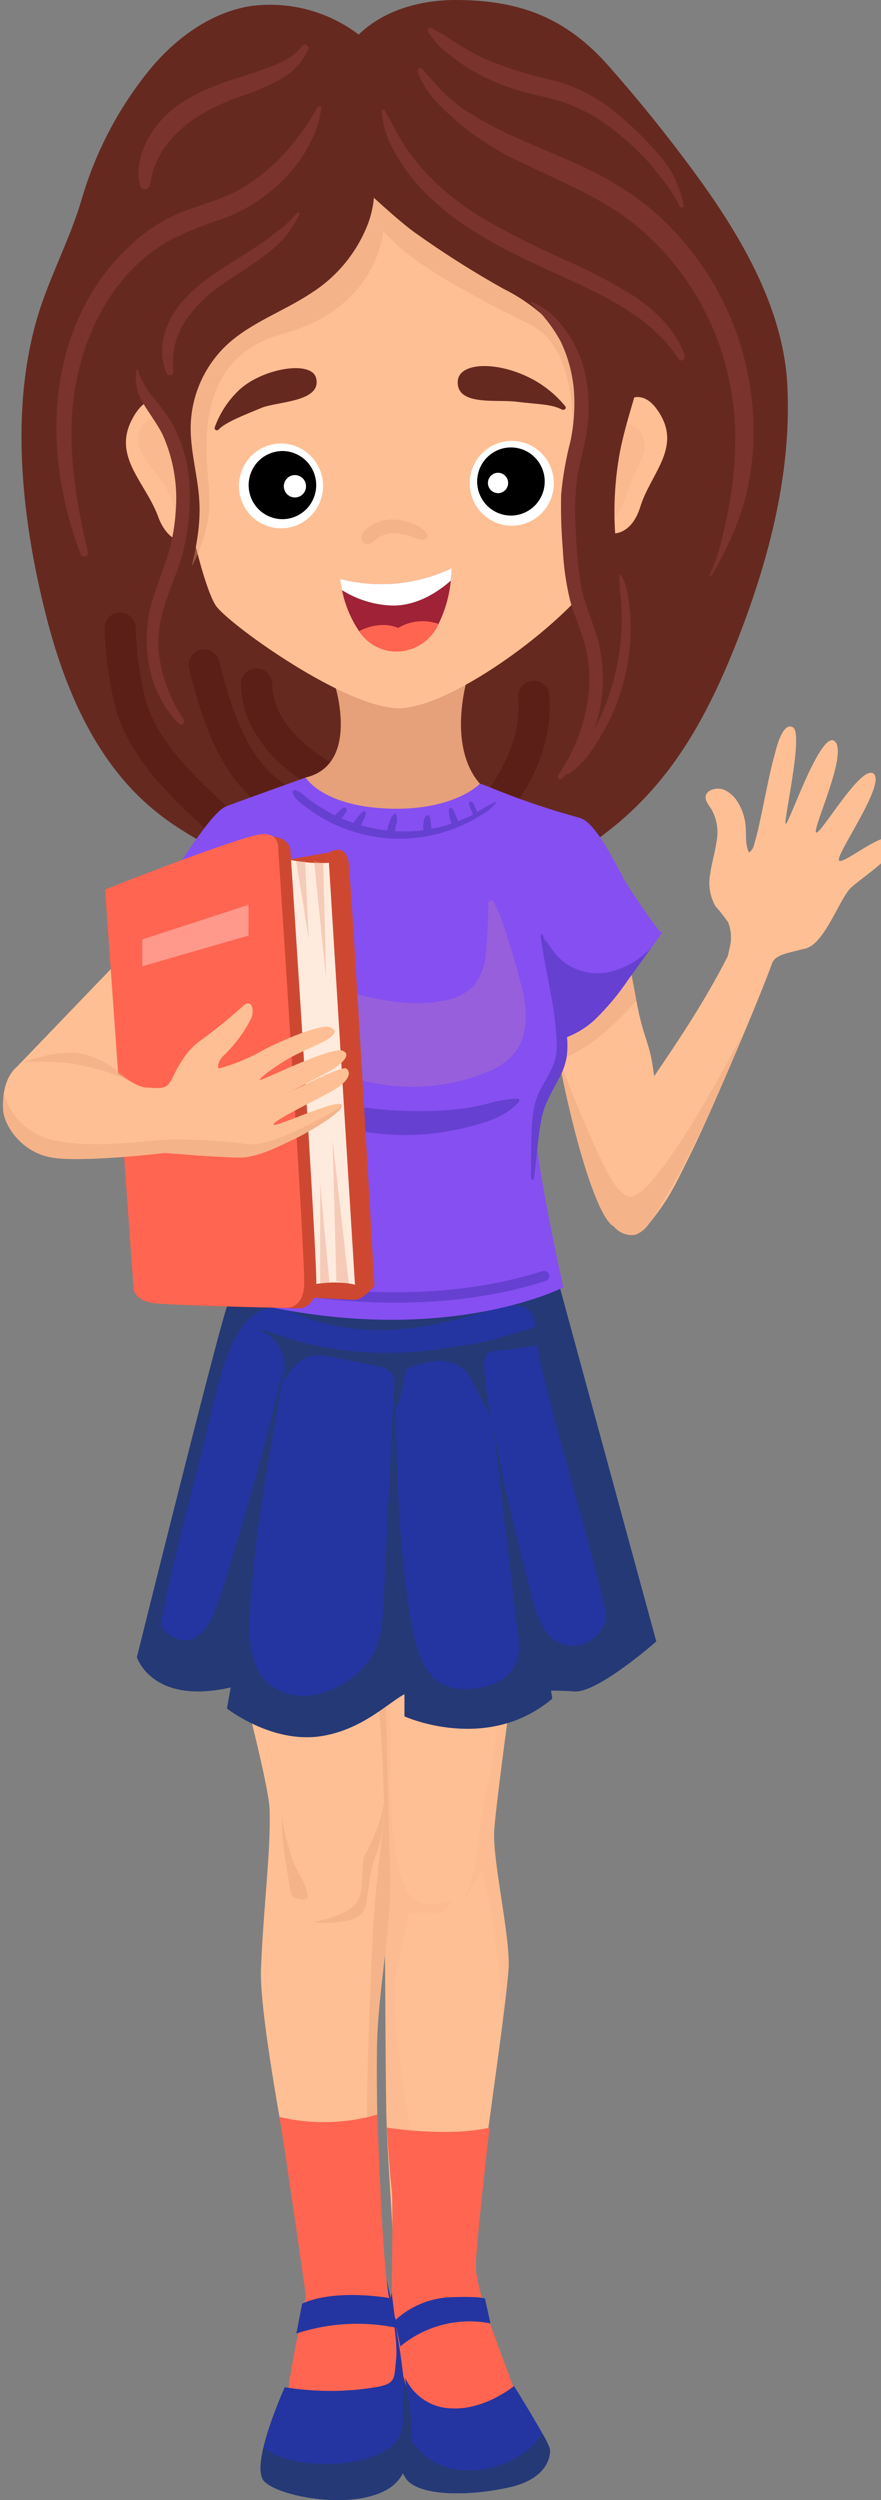 <svg width="85" height="241" viewBox="0 0 85 241" fill="none" xmlns="http://www.w3.org/2000/svg">
<rect x="0" y="0" width="85" height="241" fill="#808080" stroke="none"/>
<g id="girl">
<g id="Group">
<g id="Group_2">
<path id="Vector" d="M16.97 79.649C16.047 79.037 15.164 78.365 14.328 77.637C9.049 73.016 6.183 66.187 4.447 59.361C2.018 49.81 0.755 38.458 4.131 28.978C5.29 25.727 6.852 22.651 7.845 19.331C9.196 14.641 11.493 10.283 14.594 6.53C17.079 3.583 20.405 1.185 24.195 0.581C27.888 0.091 31.625 1.077 34.605 3.328C37.058 0.956 40.592 -0.007 43.992 3.76952e-05C50.233 0.013 54.643 1.741 58.744 6.384C61.598 9.615 64.306 12.969 66.869 16.446C71.257 22.399 75.566 29.5 75.96 37.085C76.392 45.391 74.274 53.626 71.305 61.309C69.433 66.153 67.178 70.909 63.929 74.946C58.908 81.19 51.737 85.3 43.844 86.457C36.308 87.49 28.594 85.603 21.726 82.312C20.08 81.538 18.491 80.648 16.97 79.649Z" fill="#662920"/>
<path id="Vector_2" d="M11.585 60.546C11.667 62.902 11.975 65.243 12.504 67.539C13.872 72.711 18.152 76.253 21.867 79.787" stroke="#5B1F17" stroke-width="3" stroke-linecap="round" stroke-linejoin="round"/>
<path id="Vector_3" d="M19.701 64.102C21.326 70.63 23.762 77.692 31.48 78.535" stroke="#5B1F17" stroke-width="3" stroke-linecap="round" stroke-linejoin="round"/>
<path id="Vector_4" d="M24.756 65.923C24.805 70.504 28.975 73.754 32.647 75.623" stroke="#5B1F17" stroke-width="3" stroke-linecap="round" stroke-linejoin="round"/>
<path id="Vector_5" d="M51.504 67.115C51.894 72.491 48.832 76.768 45.486 80.616" stroke="#5B1F17" stroke-width="3" stroke-linecap="round" stroke-linejoin="round"/>
</g>
<g id="Group_3">
<path id="Vector_6" d="M50.48 154.688C50.48 154.688 47.826 173.703 47.678 176.526C47.531 179.349 49.153 186.331 49.079 189.451C49.005 192.57 46.351 209.655 46.204 212.774C46.056 215.894 45.614 219.608 46.204 221.836C46.793 224.065 49.074 229.413 49.261 231.493C49.448 233.573 42.812 234.167 41.632 233.127C40.453 232.087 38.199 221.948 38.241 221.452C38.283 220.955 37.456 208.81 37.314 205.096C37.172 201.382 37.204 189.82 37.105 185.773C37.007 181.726 35.367 153.154 35.367 153.154L50.48 154.688Z" fill="#FFBF94"/>
<g id="Group_4" style="mix-blend-mode:multiply" opacity="0.39">
<g id="Vector_7" style="mix-blend-mode:multiply" opacity="0.39">
<path d="M39.273 182.32C38.609 181.206 37.872 178.309 37.733 174.298C37.594 170.287 37.733 156.619 37.733 156.619L35.52 155.838C35.93 163.043 37.026 182.488 37.105 185.773C37.204 189.82 37.171 201.382 37.314 205.096C37.322 205.307 37.333 205.548 37.345 205.809L39.937 207.225C39.937 207.225 37.415 194.049 38.241 190.119C39.067 186.19 39.399 184.377 39.399 184.377C39.399 184.377 41.337 184.4 42.222 184.377C43.107 184.354 43.549 183.137 43.549 183.137C41.485 184.029 39.937 183.434 39.273 182.32Z" fill="#E6A07A"/>
</g>
<g id="Vector_8" style="mix-blend-mode:multiply" opacity="0.39">
<path d="M47.678 176.527C47.695 176.203 47.746 175.657 47.822 174.96C48.284 170.665 49.702 160.315 50.255 156.312C48.693 156.787 42.368 155.946 40.121 156.009C37.467 156.083 38.995 158.272 38.995 158.272C38.995 158.272 41.706 161.769 47.604 160.717C47.604 160.717 48.489 160.779 48.415 162.488C48.342 164.196 47.383 170.807 47.383 170.807C46.854 172.833 46.46 174.893 46.204 176.972C46.097 179.15 45.597 181.289 44.729 183.286C45.409 182.269 46.011 181.2 46.529 180.09C47.261 183.401 47.817 186.749 48.194 190.12C48.343 191.852 48.431 193.582 48.484 195.037C48.817 192.453 49.057 190.359 49.079 189.451C49.153 186.332 47.531 179.349 47.678 176.527Z" fill="#E6A07A"/>
</g>
</g>
<path id="Vector_9" d="M37.314 205.096C37.314 205.096 43.181 206.034 47.236 205.096C47.236 205.096 45.776 217.602 45.906 218.865C46.14 220.221 46.46 221.562 46.864 222.877L49.743 230.683C49.743 230.683 43.918 234.093 41.559 233.573C39.2 233.053 38.241 227.185 38.241 227.185L37.794 221.02C37.794 221.02 37.936 212.032 37.794 211.066C37.651 210.1 37.314 205.096 37.314 205.096Z" fill="#FF6551"/>
<path id="Vector_10" d="M37.794 221.019C37.379 222.72 37.121 224.456 37.023 226.204C36.914 228.818 37.799 237.726 39.421 239.215C41.043 240.703 45.757 240.555 49.261 239.737C52.766 238.92 53.135 236.793 53.061 236.111C52.987 235.429 49.596 230.007 49.596 230.007C49.596 230.007 46.794 232.311 43.624 232.162C42.583 232.154 41.57 231.822 40.724 231.209C39.879 230.597 39.244 229.736 38.905 228.744C38.61 227.778 37.794 221.019 37.794 221.019Z" fill="#2435A1"/>
<path id="Vector_11" d="M52.34 234.603C49.782 238.364 44.017 239.128 41.227 236.878C39.248 235.284 38.021 232.933 37.226 230.305C37.571 233.849 38.328 238.213 39.42 239.215C41.042 240.704 45.756 240.555 49.26 239.738C52.765 238.921 53.134 236.794 53.06 236.112C52.877 235.583 52.636 235.077 52.34 234.603Z" fill="#243976"/>
<path id="Vector_12" d="M37.793 223.99C39.205 222.533 41.091 221.636 43.106 221.465C46.276 221.316 46.796 221.578 46.796 221.578L47.314 223.967C45.709 223.653 44.053 223.72 42.478 224.162C40.903 224.604 39.452 225.41 38.24 226.516L37.793 223.99Z" fill="#2435A1"/>
</g>
<g id="Group_5">
<g id="Group_6">
<path id="Vector_13" d="M17.735 141.823C17.735 141.823 25.918 170.346 26.018 174.505C26.118 178.663 25.424 183.733 25.18 189.831C24.936 195.93 30.301 221.359 30.301 221.359L36.83 221.199C36.83 221.199 36.2 201.896 36.39 196.542C36.58 191.188 37.8 185.659 37.634 180.462C37.468 175.265 36.702 141.69 36.702 141.69L17.735 141.823Z" fill="#FFBF94"/>
<g id="Group_7">
<g id="Vector_14" style="mix-blend-mode:multiply" opacity="0.39">
<path d="M36.342 178.645C36.871 177.096 37.108 175.461 37.042 173.824C36.742 175.405 36.207 176.932 35.456 178.352C35.304 178.586 35.18 178.838 35.088 179.102C35.036 179.306 35.007 179.516 35.001 179.726C34.958 180.392 34.915 181.057 34.872 181.722C34.873 182.177 34.781 182.627 34.603 183.045C33.874 184.486 31.664 184.967 30.174 185.305C31.182 185.41 32.199 185.379 33.199 185.212C33.822 185.159 34.41 184.902 34.872 184.479C35.172 184.091 35.354 183.625 35.397 183.136C35.642 181.639 35.705 180.227 36.271 178.827C36.295 178.767 36.319 178.706 36.342 178.645Z" fill="#E6A07A"/>
</g>
<g id="Vector_15" style="mix-blend-mode:multiply" opacity="0.39">
<path d="M36.391 196.542C36.581 191.188 37.801 185.66 37.635 180.463C37.528 177.13 37.175 162.132 36.935 151.798L21.53 153.334L22.279 158.245C22.332 158.445 22.385 158.644 22.438 158.843C24.965 159.718 27.635 160.097 30.304 159.961C34.348 159.64 34.79 158.984 35.846 161.076C36.902 163.168 37.075 175.164 37.075 175.164C37.075 175.164 36.111 182.878 35.983 186.001C35.855 189.125 35.132 203.632 35.546 205.962L36.396 203.872C36.349 200.8 36.336 198.088 36.391 196.542Z" fill="#E6A07A"/>
</g>
<g id="Vector_16" style="mix-blend-mode:multiply" opacity="0.39">
<path d="M27.256 174.648C27.043 177.224 27.613 179.711 28.013 182.243C28.023 182.452 28.103 182.652 28.24 182.811C28.372 182.914 28.525 182.986 28.689 183.019C29.033 183.118 29.464 183.197 29.708 182.948C29.638 181.484 28.444 180.281 28.083 178.856C27.763 177.593 27.148 175.962 27.256 174.648Z" fill="#E6A07A"/>
</g>
</g>
</g>
<path id="Vector_17" d="M26.964 204.064C30.08 204.81 33.335 204.73 36.412 203.833C36.412 203.833 36.873 218.97 37.605 221.775C38.337 224.581 39.841 230.785 38.907 233.334C37.973 235.883 28.413 234.334 27.675 233.609C26.937 232.884 29.52 221.378 29.52 221.378C29.52 221.378 27.631 208.049 26.964 204.064Z" fill="#FF6551"/>
<path id="Vector_18" d="M27.475 230.121C29.845 230.505 32.254 230.578 34.642 230.336C38.327 229.911 37.969 229.707 38.209 227.518C38.45 225.329 37.484 221.183 37.484 221.183L37.293 219.756C37.821 221.861 41.071 237.266 37.792 239.687C34.513 242.108 26.967 240.721 25.5 239.197C24.034 237.672 27.475 230.121 27.475 230.121Z" fill="#2435A1"/>
<path id="Vector_19" d="M38.931 229.082C38.81 231.34 39.047 233.7 38.665 234.631C37.291 238.002 28.469 238.4 25.411 235.944C25.076 237.379 24.984 238.661 25.5 239.197C26.967 240.721 34.513 242.108 37.792 239.687C40.639 237.585 39.653 231.784 38.931 229.082Z" fill="#243976"/>
<path id="Vector_20" d="M28.595 224.942C31.769 223.904 35.158 223.725 38.421 224.424L37.547 221.518C37.547 221.518 32.359 220.593 29.151 222.064L28.595 224.942Z" fill="#2435A1"/>
</g>
<g id="Group_8">
<path id="Vector_21" d="M24.977 121.216C24.977 121.216 23.139 121.98 21.81 126.225C20.481 130.47 13.207 159.751 13.207 159.751C13.207 159.751 14.684 164.504 22.512 162.603L29.453 123.464L24.977 121.216Z" fill="#243976"/>
<path id="Vector_22" d="M29.675 121.216L21.896 164.694C21.896 164.694 26.231 168.117 31.018 167.356C35.804 166.596 38.463 162.93 39.94 163.052L38.649 122.254L29.675 121.216Z" fill="#243976"/>
<path id="Vector_23" d="M37.697 120.821L39.023 163.318V165.455C39.023 165.455 46.989 169.068 53.286 163.744L46.549 120.013L37.697 120.821Z" fill="#243976"/>
<path id="Vector_24" d="M52.632 119.041L63.319 158.23C63.319 158.23 57.64 163.241 55.402 163.052C53.164 162.862 49.12 163.057 49.12 163.057L44.814 122.675L52.632 119.041Z" fill="#243976"/>
<path id="Vector_25" d="M18.619 157.972C20.032 157.349 20.763 155.389 21.329 153.609C23.691 146.18 25.781 138.621 27.598 130.93L26.307 138.475C25.523 143.059 24.733 147.659 24.352 152.334C24.053 155.998 23.376 160.948 26.586 162.781C28.928 164.119 31.731 163.401 33.942 161.732C34.894 161.056 35.663 160.152 36.179 159.1C36.829 157.689 36.925 155.982 37.004 154.344L38.147 130.814C38.2 139.246 38.258 147.745 39.604 155.997C39.988 158.353 40.621 160.931 42.255 162.1C43.241 162.709 44.407 162.952 45.552 162.788C47.421 162.67 49.688 161.775 50.023 159.405C50.085 158.754 50.064 158.097 49.959 157.451L46.715 130.175C47.284 138.226 49.273 145.983 51.248 153.657C51.496 154.981 51.998 156.244 52.724 157.374C53.06 157.811 53.5 158.154 54.003 158.371C54.507 158.589 55.056 158.673 55.601 158.617C56.146 158.562 56.668 158.367 57.117 158.052C57.567 157.737 57.929 157.311 58.171 156.816C58.317 156.57 58.415 156.299 58.458 156.016C58.482 155.65 58.44 155.283 58.336 154.933C56.481 147.089 53.998 139.245 52.143 131.401C51.358 128.084 52.617 124.687 47.644 126.197C40.823 128.267 34.796 129.341 28.15 126.476C23 124.255 21.364 132.042 20.282 136.626C18.722 143.237 16.712 149.918 15.509 156.651C16.165 157.818 17.568 158.435 18.619 157.972Z" fill="#2435A1"/>
<path id="Vector_26" d="M47.978 130.199C48.568 130.179 54.805 129.274 54.787 129.233L53.65 126.65C53.592 126.893 53.248 126.873 53.013 126.955C52.85 127.028 52.704 127.134 52.582 127.265C51.622 128.14 50.534 128.238 49.371 128.587C48.154 129.015 46.904 129.343 45.634 129.566C43.526 129.845 41.467 130.243 39.336 130.353C35.047 130.633 30.746 130.05 26.684 128.636C26.042 128.407 25.384 128.222 24.717 128.082C25.265 128.257 25.769 128.549 26.195 128.939C26.621 129.328 26.957 129.806 27.183 130.339C27.407 130.873 27.515 131.449 27.498 132.028C27.482 132.607 27.34 133.176 27.085 133.695C27.752 132.447 28.567 131.08 29.93 130.731C30.68 130.6 31.45 130.638 32.183 130.844L36.304 131.679C36.882 131.725 37.423 131.985 37.821 132.41C38.468 133.314 37.65 134.764 38.344 135.631C38.717 134.452 38.976 133.24 39.118 132.011C40.085 131.583 41.112 131.309 42.162 131.197C42.689 131.146 43.219 131.217 43.714 131.405C44.209 131.592 44.654 131.892 45.016 132.28C45.233 132.562 45.42 132.866 45.574 133.187L47.325 136.532C47.023 134.982 46.822 133.413 46.723 131.836C46.689 131.295 46.72 130.645 47.178 130.361C47.427 130.239 47.702 130.183 47.978 130.199Z" fill="#243976"/>
</g>
<g id="Group_9">
<path id="Vector_27" d="M59.23 118.232L59.231 118.233C59.477 118.536 59.798 118.768 60.161 118.907C60.525 119.046 60.918 119.086 61.301 119.024C61.829 118.82 62.281 118.459 62.598 117.988C64.588 115.493 65.009 114.514 66.81 110.863C68.655 107.123 73.333 96.099 74.488 92.865C74.782 92.045 75.888 91.892 77.724 91.433C79.56 90.974 80.996 86.647 82.07 85.607C83.144 84.566 87.134 82.108 86.303 80.938C85.472 79.767 81.18 83.572 80.94 82.916C80.7 82.26 85.478 75.585 84.294 74.588C83.111 73.589 79.133 80.57 78.739 80.247C78.344 79.925 81.839 72.65 80.546 71.464C79.253 70.277 76.293 78.927 75.844 79.405C75.395 79.882 77.589 70.772 76.51 70.118C75.432 69.463 74.755 72.707 74.755 72.707C74.121 74.82 73.415 79.231 72.781 81.344C72.754 81.513 72.693 81.674 72.604 81.819C72.514 81.963 72.397 82.089 72.26 82.188C71.881 81.412 72.013 80.481 71.938 79.611C71.871 78.833 71.629 78.08 71.231 77.411C70.961 76.924 70.566 76.52 70.087 76.242C69.852 76.109 69.589 76.034 69.32 76.025C69.05 76.016 68.783 76.073 68.54 76.19C68.353 76.28 68.205 76.435 68.123 76.626C67.945 77.105 68.356 77.574 68.635 77.995C69.166 78.937 69.345 80.039 69.138 81.102C68.993 82.167 68.661 83.197 68.519 84.263C68.315 85.326 68.499 86.428 69.037 87.365C69.474 87.854 69.881 88.37 70.254 88.91C70.569 89.715 70.614 90.603 70.381 91.436C70.334 91.676 70.283 91.915 70.227 92.152C65.704 101.073 59.511 107.891 57.778 112.803C57.129 114.642 57.917 116.869 59.23 118.232Z" fill="#FFBF94"/>
<path id="Vector_28" d="M53.023 98.862C53.062 100.017 53.171 101.169 53.35 102.311C53.373 102.458 53.399 102.603 53.425 102.747C53.564 103.499 53.708 101.108 53.857 101.88L53.858 101.882C55.473 110.228 57.692 117.46 59.23 118.232L59.231 118.233C59.735 118.484 60.306 117.225 60.856 115.341C62.139 110.951 63.317 105.06 63.317 105.06C63.317 105.06 63.184 104.141 62.959 102.683C62.606 100.392 62.03 99.926 61.396 96.442C61.086 94.733 60.76 93.057 60.443 91.589C60.264 90.767 60.088 90.012 59.917 89.351C58.42 83.564 56.499 80.289 55.293 80C55.293 80 52.688 90.328 53.023 98.862Z" fill="#FFBF94"/>
<g id="Vector_29" style="mix-blend-mode:multiply" opacity="0.39">
<path d="M53.023 98.862C53.062 100.018 53.172 101.169 53.35 102.311C56.627 101.576 59.831 98.272 61.397 96.443C61.087 94.733 60.761 93.058 60.443 91.588L60.442 91.588L56.996 94.612C55.59 95.949 54.263 97.368 53.023 98.862Z" fill="#E6A07A"/>
</g>
<path id="Vector_30" d="M1.245 103.237L2.814 107.966C5.579 108.523 8.661 108.081 10.138 106.922C11.933 105.513 22.576 95.445 22.576 95.445C21.653 90.713 20.905 83.735 20.282 83.966C19.521 84.247 16.871 86.993 16.871 86.993L1.245 103.237Z" fill="#FFBF94"/>
<g id="Vector_31" style="mix-blend-mode:multiply" opacity="0.39">
<path d="M13.87 98.819C14.956 99.737 22.985 102.595 23.149 102.558C23.386 101.798 23.584 101.027 23.744 100.246C23.744 100.246 23.623 99.61 23.42 98.569C23.149 98.153 22.854 97.754 22.535 97.374L17.211 94.308L14.64 95.692C14.391 96.69 14.132 97.739 13.87 98.819Z" fill="#E6A07A"/>
</g>
<path id="Vector_32" d="M29.483 74.952C29.483 74.952 30.671 79.495 30.787 79.458C30.904 79.421 48.63 78.53 48.63 78.53L47.29 77.003L47.026 76.192C47.026 76.192 43.382 74.007 44.805 66.574C44.964 65.755 45.164 64.944 45.404 64.145C45.599 63.535 45.716 62.902 45.753 62.261C45.964 56.116 33.349 63.805 33.243 63.801C33.048 64.118 32.895 64.459 32.787 64.816C32.554 65.42 32.325 66.071 32.325 66.071C32.557 66.863 32.718 67.674 32.806 68.495C33.065 70.848 32.801 74.175 29.483 74.952Z" fill="#E6A07A"/>
<g id="Vector_33" style="mix-blend-mode:multiply" opacity="0.39">
<path d="M32.325 66.071C32.558 66.863 32.719 67.674 32.807 68.495C34.552 69.198 37.646 70.339 38.944 70.17C40.222 70.003 43.12 67.883 44.806 66.574C44.965 65.755 45.165 64.944 45.405 64.146C45.6 63.535 45.717 62.902 45.754 62.261L39.713 64.094L32.788 64.816C32.555 65.42 32.325 66.071 32.325 66.071Z" fill="#E6A07A"/>
</g>
<path id="Vector_34" d="M51.917 89.931C51.911 90.116 54.908 94.168 54.738 97.739C54.569 101.309 52.121 105.6 51.699 107.989C51.278 110.379 54.354 124.097 54.354 124.097C54.354 124.097 41.993 130.475 21.921 125.013C21.921 125.013 24.814 113.092 23.08 106.685C22.416 104.234 19.715 96.925 24.154 89.992C28.593 83.059 49.287 88.969 49.287 88.969L51.917 89.931Z" fill="#864FF1"/>
<path id="Vector_35" d="M23.298 103.085C23.876 103.546 24.488 103.963 25.128 104.332C25.854 104.661 26.606 104.925 27.377 105.122C29.186 105.622 31.023 106.072 32.869 106.391C36.549 107.104 40.31 107.29 44.041 106.943C45.048 106.828 46.045 106.644 47.026 106.393C47.98 106.11 48.966 105.947 49.959 105.908C50.107 105.907 50.149 106.098 50.062 106.2C48.806 107.69 46.723 108.244 44.954 108.693C43.035 109.16 41.07 109.402 39.096 109.414C37.001 109.406 34.913 109.148 32.878 108.644C30.906 108.212 28.968 107.63 27.083 106.903C26.194 106.582 25.355 106.134 24.591 105.573C23.803 105.053 23.211 104.28 22.913 103.379C22.9 103.329 22.902 103.276 22.919 103.226C22.936 103.177 22.967 103.134 23.008 103.103C23.049 103.071 23.099 103.053 23.15 103.05C23.202 103.047 23.253 103.059 23.298 103.085Z" fill="#6640D0"/>
<path id="Vector_36" d="M10.777 90.503C10.777 90.503 13.272 99.084 21.767 100.915C21.962 100.958 22.161 100.996 22.363 101.031C31.337 102.579 53.203 100.334 53.203 100.334C53.571 100.297 53.934 100.224 54.289 100.116C55.467 99.732 56.546 99.089 57.448 98.234C58.623 97.083 59.679 95.816 60.6 94.45C61.344 93.424 62.087 92.398 62.831 91.372C63.182 90.888 63.534 90.403 63.885 89.919C63.714 90.155 60.602 85.471 60.322 84.966C59.261 83.05 57.476 79.255 55.908 78.83C49.939 77.21 46.442 75.463 46.304 75.55C46.304 75.55 43.84 78.174 37.486 77.949C31.131 77.723 29.483 74.952 29.483 74.952C29.483 74.952 24.16 76.859 21.878 77.703C19.64 78.53 15.011 88.171 11.01 90.382C10.933 90.425 10.855 90.465 10.777 90.503Z" fill="#864FF1"/>
<g id="Vector_37" style="mix-blend-mode:screen" opacity="0.14">
<path d="M25.396 96.226C25.065 96.559 24.821 96.97 24.687 97.421C24.553 97.873 24.533 98.351 24.628 98.813C24.905 99.848 25.869 100.474 26.768 100.966C29.836 102.711 33.181 103.908 36.654 104.503C40.127 105.087 43.692 104.692 46.956 103.363C48.029 102.967 48.98 102.295 49.716 101.414C50.935 99.795 50.901 97.466 50.406 95.458C49.852 93.208 49.154 90.851 48.404 88.67C48.181 88.082 47.924 87.508 47.635 86.95C47.606 86.896 47.561 86.853 47.505 86.828C47.449 86.803 47.387 86.797 47.328 86.812C47.269 86.827 47.217 86.862 47.179 86.91C47.142 86.958 47.121 87.018 47.122 87.079C47.117 88.644 47.029 90.256 46.88 91.811C46.834 92.99 46.417 94.123 45.688 95.046C44.906 95.81 43.903 96.304 42.824 96.456C38.322 97.371 34.317 95.542 29.943 94.956C28.359 94.744 26.601 94.992 25.454 96.166C25.434 96.186 25.415 96.206 25.396 96.226Z" fill="#FFC652"/>
</g>
<path id="Vector_38" d="M52.876 91.98C53.581 94.436 54.03 96.96 54.216 99.51C54.228 99.713 54.252 99.916 54.289 100.116C55.467 99.732 56.547 99.089 57.448 98.233C58.623 97.083 59.68 95.815 60.6 94.45C61.344 93.424 62.087 92.398 62.831 91.372C61.815 92.431 60.541 93.204 59.137 93.613C58.294 93.853 57.406 93.886 56.548 93.707C55.69 93.529 54.888 93.144 54.208 92.587C53.586 92.003 53.057 91.326 52.64 90.579C52.635 91.056 52.715 91.531 52.876 91.98Z" fill="#6640D0"/>
<path id="Vector_39" d="M10.777 90.503C10.777 90.503 13.272 99.084 21.767 100.915C21.805 98.679 21.889 96.794 22.576 95.445C23.307 94.006 24.079 92.271 24.239 91.908C23.678 93.183 22.752 94.26 21.578 95.001C20.997 95.361 20.351 95.601 19.676 95.707C19.002 95.812 18.313 95.781 17.651 95.614C17.009 95.423 16.397 95.14 15.835 94.774C13.999 93.585 12.37 92.101 11.01 90.382C10.933 90.425 10.855 90.465 10.777 90.503Z" fill="#6640D0"/>
<path id="Vector_40" d="M22.413 95.058C22.738 94.265 23.096 93.488 23.458 92.714C23.727 91.939 24.158 91.23 24.722 90.636C24.734 90.626 24.749 90.619 24.765 90.616C24.781 90.614 24.797 90.617 24.812 90.624C24.827 90.631 24.839 90.642 24.847 90.656C24.855 90.67 24.859 90.686 24.858 90.702C24.82 91.534 24.587 92.345 24.18 93.069C23.838 93.873 23.5 94.68 23.203 95.504C22.559 97.11 22.235 98.828 22.249 100.56C22.398 104.046 25.173 108.152 23.555 111.531C23.555 111.531 23.417 110.316 23.403 110.139C23.08 106.058 21.248 103.604 21.296 99.968C21.358 98.275 21.737 96.609 22.413 95.058Z" fill="#6640D0"/>
<path id="Vector_41" d="M28.499 76.159C28.858 76.295 29.183 76.508 29.451 76.784C29.819 77.08 30.202 77.356 30.599 77.611C31.157 77.976 31.736 78.308 32.333 78.606C32.558 78.322 32.825 78.074 33.123 77.871C33.286 77.776 33.517 77.954 33.447 78.129C33.319 78.407 33.148 78.664 32.942 78.889C33.327 79.056 33.719 79.206 34.118 79.339C34.356 78.916 34.67 78.54 35.044 78.231C35.069 78.218 35.097 78.212 35.125 78.213C35.153 78.213 35.181 78.222 35.205 78.236C35.229 78.251 35.249 78.271 35.264 78.296C35.278 78.321 35.285 78.349 35.286 78.377C35.253 78.635 35.168 78.885 35.036 79.109C34.962 79.253 34.892 79.406 34.814 79.554C35.649 79.79 36.502 79.958 37.363 80.055C37.392 79.786 37.467 79.523 37.583 79.279C37.645 78.955 37.813 78.661 38.059 78.444C38.087 78.43 38.118 78.427 38.147 78.436C38.177 78.444 38.202 78.464 38.217 78.49C38.329 78.816 38.327 79.17 38.212 79.494C38.189 79.707 38.146 79.916 38.082 80.12C39.008 80.181 39.937 80.149 40.856 80.024C40.812 79.797 40.814 79.563 40.861 79.337C40.864 79.082 40.949 78.835 41.101 78.632C41.124 78.612 41.152 78.597 41.182 78.588C41.213 78.58 41.244 78.578 41.275 78.583C41.306 78.588 41.335 78.599 41.361 78.617C41.387 78.635 41.409 78.658 41.425 78.685C41.525 78.896 41.573 79.128 41.563 79.362C41.592 79.541 41.608 79.721 41.61 79.903C42.138 79.804 42.659 79.677 43.173 79.522C43.304 79.483 43.435 79.441 43.565 79.397C43.492 79.193 43.433 78.984 43.39 78.772C43.307 78.525 43.283 78.262 43.321 78.004C43.332 77.974 43.35 77.948 43.374 77.927C43.397 77.907 43.426 77.892 43.456 77.886C43.487 77.879 43.519 77.88 43.548 77.889C43.578 77.898 43.606 77.915 43.628 77.937C43.778 78.142 43.892 78.371 43.965 78.615C44.038 78.798 44.14 78.979 44.21 79.166C44.696 78.978 45.171 78.768 45.636 78.535C45.568 78.379 45.51 78.218 45.449 78.061C45.354 77.863 45.287 77.653 45.25 77.437C45.236 77.285 45.476 77.203 45.571 77.321C45.687 77.49 45.782 77.673 45.855 77.865C45.923 78.009 45.997 78.151 46.063 78.296C46.626 77.894 47.231 77.557 47.869 77.293C47.874 77.292 47.879 77.292 47.883 77.294C47.888 77.296 47.892 77.299 47.895 77.303C47.898 77.307 47.9 77.311 47.9 77.316C47.9 77.321 47.899 77.326 47.897 77.331C47.509 77.844 47.012 78.263 46.441 78.557C45.821 78.959 45.168 79.308 44.49 79.602C42.484 80.478 40.312 80.9 38.126 80.841C35.94 80.781 33.793 80.24 31.837 79.255C31.109 78.892 30.416 78.461 29.766 77.968C29.236 77.565 28.409 77.061 28.232 76.401C28.224 76.365 28.227 76.328 28.238 76.293C28.25 76.258 28.27 76.227 28.297 76.203C28.324 76.178 28.357 76.162 28.392 76.154C28.427 76.146 28.464 76.148 28.499 76.159Z" fill="#6640D0"/>
<g id="Vector_42" style="mix-blend-mode:multiply" opacity="0.39">
<path d="M53.859 101.883C55.474 110.229 57.693 117.461 59.23 118.233L59.231 118.233C59.477 118.536 59.798 118.769 60.162 118.908C60.525 119.046 60.918 119.086 61.302 119.024C61.84 118.84 62.298 118.474 62.598 117.988C67.621 110.566 71.766 99.413 71.766 99.413C71.652 99.686 63.606 115.223 60.857 115.342H60.856C59.981 115.379 58.959 113.857 57.971 111.758C55.859 107.271 53.903 102.044 53.859 101.883Z" fill="#E6A07A"/>
</g>
<path id="Vector_43" d="M51.318 108.574C51.343 107.831 51.444 107.092 51.618 106.37C51.811 105.704 52.089 105.066 52.443 104.471C52.783 103.908 53.089 103.324 53.36 102.725C53.632 102.027 53.754 101.279 53.718 100.53C53.641 98.896 53.44 97.272 53.117 95.669C52.794 93.842 52.385 92.037 52.159 90.193C52.145 90.073 52.309 89.978 52.362 90.11C53.577 93.142 54.353 96.334 54.666 99.588C54.771 100.356 54.774 101.134 54.675 101.903C54.55 102.573 54.322 103.22 54 103.82C53.329 105.143 52.547 106.317 52.249 107.818C51.874 109.711 51.79 111.682 51.505 113.594C51.504 113.611 51.501 113.628 51.494 113.644C51.487 113.66 51.477 113.674 51.465 113.686C51.452 113.698 51.438 113.707 51.422 113.714C51.405 113.72 51.388 113.723 51.371 113.722C51.354 113.721 51.337 113.717 51.322 113.71C51.306 113.703 51.292 113.692 51.281 113.68C51.269 113.667 51.26 113.652 51.254 113.636C51.249 113.62 51.246 113.602 51.247 113.585C51.223 111.915 51.234 110.242 51.318 108.574Z" fill="#6640D0"/>
<path id="Vector_44" d="M23.533 123.316C23.533 123.316 38.523 127.467 52.489 123.007" stroke="#6640D0" stroke-linecap="round" stroke-linejoin="round"/>
</g>
<g id="Group_10">
<path id="Vector_45" d="M21.074 84.066L31.735 82.172C31.735 82.172 33.349 81.169 33.632 83.119C33.916 85.069 36.127 123.954 36.127 123.954C36.127 123.954 35.022 125.291 34.247 125.291C33.473 125.291 18.779 124.511 18.779 124.511L21.074 84.066Z" fill="#CE4831"/>
<path id="Vector_46" d="M24.627 81.735C26.837 82.813 29.283 83.309 31.735 83.175L34.248 123.843C34.248 123.843 31.732 123.048 27.631 124.511L24.627 81.735Z" fill="#FFEBDD"/>
<g id="Group_11">
<g id="Vector_47" style="mix-blend-mode:multiply" opacity="0.41">
<path d="M30.302 83.014L31.473 94.41L31.186 83.202L30.302 83.014Z" fill="#E79E82"/>
</g>
<g id="Vector_48" style="mix-blend-mode:multiply" opacity="0.41">
<path d="M32.453 123.493L32.084 109.859L33.655 123.72L32.453 123.493Z" fill="#E79E82"/>
</g>
<g id="Vector_49" style="mix-blend-mode:multiply" opacity="0.41">
<path d="M30.887 123.721V114.02L31.787 123.644L30.887 123.721Z" fill="#E79E82"/>
</g>
<g id="Vector_50" style="mix-blend-mode:multiply" opacity="0.41">
<path d="M29.436 83.014L29.798 90.556L28.577 83.014H29.436Z" fill="#E79E82"/>
</g>
</g>
<path id="Vector_51" d="M11.31 85.788C11.31 85.788 13.964 123.224 14.075 124.339C14.075 124.339 14.169 125.453 16.057 125.676C17.946 125.898 28.802 126.121 28.802 126.121C28.802 126.121 30.373 126.233 30.518 124.004C30.664 121.776 28.009 81.785 28.009 81.785C28.009 81.785 27.649 80.223 25.154 80.781C22.66 81.338 11.31 85.788 11.31 85.788Z" fill="#CE4831"/>
<path id="Vector_52" d="M10.138 85.738C10.138 85.738 12.792 123.174 12.903 124.289C12.903 124.289 12.997 125.403 14.885 125.626C16.773 125.849 27.63 126.071 27.63 126.071C27.63 126.071 29.201 126.183 29.346 123.954C29.491 121.726 26.837 81.736 26.837 81.736C26.837 81.736 26.946 80.124 25.006 80.445C22.485 80.863 10.138 85.738 10.138 85.738Z" fill="#FF6551"/>
<path id="Vector_53" d="M13.726 90.556V93.147L23.974 90.186V87.225L13.726 90.556Z" fill="#FF998C"/>
</g>
<path id="Vector_54" d="M2.247 102.424C2.247 102.424 6.323 100.668 8.756 101.893C11.189 103.119 12.848 104.768 14.12 104.835C15.392 104.902 15.944 105.013 16.387 104.345C16.829 103.676 17.493 101.726 19.152 100.445C20.619 99.392 22.027 98.258 23.369 97.047C24.294 96.1 24.626 97.437 24.184 98.272C23.557 99.488 22.745 100.597 21.777 101.559C20.811 102.395 21.074 103.008 21.074 103.008C22.403 102.654 23.687 102.15 24.902 101.503C26.395 100.612 30.77 98.718 31.735 98.996C32.699 99.275 32.208 99.776 31.735 100.111C31.262 100.445 29.381 101.225 28.11 101.893C26.838 102.562 24.405 104.345 25.234 104.066C26.064 103.788 31.98 100.891 33.031 101.281C34.082 101.671 32.699 102.729 32.036 103.119C31.372 103.509 26.119 106.239 26.119 106.239C26.119 106.239 32.909 102.618 33.412 103.008C33.916 103.398 33.639 104.099 32.589 104.835C31.538 105.57 26.782 107.743 26.395 108.356C26.008 108.969 32.312 105.96 32.92 106.462C33.529 106.963 29.713 109.191 28.386 109.804C27.059 110.417 24.902 111.587 23.133 111.587C21.363 111.587 15.889 111.141 15.889 111.141C15.889 111.141 7.998 112.088 5.012 111.587C2.026 111.086 0.422 108.467 0.312 107.074C0.201 105.682 0.429 103.333 2.247 102.424Z" fill="#FFBF94"/>
<g id="Vector_55" style="mix-blend-mode:multiply" opacity="0.39">
<path d="M23.974 110.298C21.36 109.943 18.722 109.797 16.085 109.86C13.578 109.971 9.007 110.788 4.952 109.86C3.869 109.594 2.875 109.045 2.069 108.268C1.264 107.492 0.676 106.515 0.364 105.437C0.286 105.979 0.269 106.528 0.311 107.074C0.422 108.467 2.025 111.085 5.011 111.587C7.997 112.088 15.889 111.141 15.889 111.141C15.889 111.141 21.363 111.587 23.132 111.587C24.902 111.587 27.058 110.417 28.385 109.804C29.571 109.256 32.734 107.422 32.963 106.68C31.13 107.76 26.14 110.555 23.974 110.298Z" fill="#E6A07A"/>
</g>
<g id="Vector_56" style="mix-blend-mode:multiply" opacity="0.39">
<path d="M12.554 104.226C10.825 103.419 8.993 102.857 7.111 102.558C5.5 102.323 3.868 102.278 2.247 102.423C2.247 102.423 5.316 101.126 7.825 101.575C10.334 102.023 12.554 104.226 12.554 104.226Z" fill="#E6A07A"/>
</g>
<g id="Group_12">
<path id="Vector_57" d="M36.535 9.028C22.564 10.229 16.919 19.514 16.299 29.973C15.678 40.433 19.271 56.528 20.941 58.537C22.61 60.546 33.202 68.108 38.336 68.272C43.47 68.437 55.655 59.422 58.315 54.291C60.974 49.159 64.334 20.324 55.119 14.637C49.497 11.208 43.102 9.278 36.535 9.028Z" fill="#FFBF94"/>
<g id="Vector_58" style="mix-blend-mode:multiply" opacity="0.39">
<path d="M54.71 47.798C54.71 47.798 57.341 34.365 51.19 31.319C45.039 28.273 39.295 25.162 36.982 22.252C36.982 22.252 36.501 29.713 27.327 32.167C18.154 34.622 20.006 44.342 20.21 47.793C20.413 51.244 18.388 55.485 17.338 56.037C16.288 56.59 18.472 52.67 18.436 50.757C18.4 48.844 16.895 37.735 16.895 37.735L33.027 16.164L40.426 17.479C40.426 17.479 53.177 24.383 53.338 24.56C53.498 24.738 57.868 32.199 57.727 32.428C57.586 32.657 58.127 42.089 58.103 42.261C58.079 42.434 54.687 48.057 54.687 48.057L54.71 47.798Z" fill="#E6A07A"/>
</g>
<path id="Vector_59" d="M60.068 38.94C60.068 38.94 61.965 36.843 63.779 40.086C65.593 43.328 62.745 45.747 61.779 48.847C60.812 51.946 58.706 51.4 58.706 51.4C58.706 51.4 58.968 42.934 60.068 38.94Z" fill="#FFBF94"/>
<g id="Vector_60" style="mix-blend-mode:multiply" opacity="0.2">
<path d="M59.38 43.105C59.464 42.545 59.666 42.01 59.973 41.535C59.917 41.542 59.861 41.551 59.806 41.565C59.587 41.621 59.53 41.32 59.658 41.2C59.937 40.97 60.294 40.86 60.653 40.891C61.012 40.922 61.345 41.092 61.581 41.366C61.862 41.688 62.053 42.079 62.137 42.499C62.221 42.919 62.194 43.354 62.059 43.76C61.807 44.744 61.197 45.587 60.842 46.533C60.537 47.58 60.129 48.595 59.624 49.561C59.568 49.629 59.494 49.679 59.41 49.706C59.327 49.732 59.238 49.734 59.153 49.711C59.069 49.687 58.993 49.639 58.934 49.574C58.876 49.508 58.838 49.426 58.825 49.339C58.714 47.93 58.755 46.514 58.948 45.115C59.05 44.437 59.194 43.765 59.38 43.105Z" fill="#E6A07A"/>
</g>
<path id="Vector_61" d="M16.583 39.135C16.583 39.135 14.451 36.993 12.678 40.548C10.905 44.103 14.068 46.541 15.255 49.801C16.443 53.061 18.973 52.265 18.973 52.265C18.973 52.265 17.959 43.343 16.583 39.135Z" fill="#FFBF94"/>
<g id="Vector_62" style="mix-blend-mode:multiply" opacity="0.2">
<path d="M13.339 42.302C13.343 43.795 14.568 45.002 15.397 46.12C15.872 46.718 16.262 47.38 16.556 48.087C16.727 48.538 16.764 49.344 17.365 49.444C17.947 49.541 18.209 48.888 18.247 48.421C18.275 47.85 18.209 47.279 18.052 46.73C17.995 46.102 17.874 45.481 17.69 44.879C17.279 43.58 16.679 42.333 16.184 41.064C16.114 40.961 16.061 40.848 16.026 40.728C15.793 40.511 15.498 40.374 15.183 40.338C14.868 40.301 14.55 40.367 14.274 40.526C13.976 40.711 13.732 40.974 13.567 41.286C13.403 41.598 13.324 41.949 13.339 42.302Z" fill="#E6A07A"/>
</g>
<path id="Vector_63" d="M54.54 39.165C54.698 39.361 54.433 39.6 54.197 39.474C53.203 38.942 51.883 38.982 49.818 38.724C47.903 38.483 44.083 39.153 44.16 36.79C44.218 34.995 47.611 34.795 50.761 36.253C52.225 36.919 53.519 37.915 54.54 39.165Z" fill="#662920"/>
<path id="Vector_64" d="M20.721 41.188C20.704 41.235 20.704 41.287 20.721 41.334C20.737 41.382 20.77 41.422 20.812 41.449C20.854 41.475 20.905 41.486 20.954 41.48C21.004 41.473 21.049 41.45 21.084 41.413C21.767 40.691 23.566 40.012 25.203 39.327C26.721 38.692 31.041 38.769 30.506 36.466C30.09 34.679 25.312 35.509 23.089 37.58C22.026 38.576 21.214 39.812 20.721 41.188Z" fill="#662920"/>
<g id="Vector_65" style="mix-blend-mode:multiply" opacity="0.39">
<path d="M35.941 50.573C36.486 50.273 37.093 50.103 37.713 50.076C38.368 50.061 39.02 50.175 39.631 50.412C40.271 50.584 40.836 50.966 41.237 51.498C41.267 51.549 41.28 51.609 41.274 51.668C41.268 51.727 41.244 51.783 41.204 51.827C40.912 52.132 40.562 52.053 40.194 51.922C39.572 51.654 38.912 51.482 38.238 51.412C37.726 51.378 37.212 51.471 36.743 51.681C36.254 51.917 35.985 52.425 35.416 52.448C35.277 52.451 35.142 52.399 35.039 52.303C34.937 52.208 34.875 52.076 34.866 51.936C34.788 51.294 35.441 50.85 35.941 50.573Z" fill="#E6A07A"/>
</g>
<path id="Vector_66" d="M32.813 55.802C32.813 55.802 32.859 56.236 33.001 56.888C33.282 58.303 33.84 59.647 34.644 60.842C35.066 61.487 35.651 62.008 36.339 62.351C37.027 62.694 37.793 62.848 38.559 62.795C39.362 62.732 40.135 62.452 40.795 61.986C41.455 61.52 41.979 60.884 42.312 60.144C42.953 58.836 43.354 57.422 43.495 55.97C43.577 55.246 43.58 54.767 43.58 54.767C40.222 56.372 36.412 56.738 32.813 55.802Z" fill="#9F2236"/>
<path id="Vector_67" d="M34.751 13.237C35.496 14.485 35.95 15.888 36.077 17.339C36.205 18.79 36.004 20.252 35.489 21.613C34.426 24.338 32.53 26.652 30.075 28.22C27.369 30.029 24.152 31.09 21.791 33.337C19.709 35.339 18.491 38.084 18.4 40.981C18.333 43.493 19.124 45.951 19.241 48.461C19.411 52.07 18.191 55.575 17.364 59.092C16.538 62.608 16.141 66.489 17.82 69.683C16.705 68.351 15.899 66.786 15.459 65.102C15.02 63.418 14.958 61.656 15.278 59.944C15.678 58.335 16.175 56.752 16.767 55.205C18.169 50.896 18.416 45.978 16.288 41.982C15.334 40.191 13.951 38.664 12.949 36.899C11.082 33.448 10.577 29.414 11.537 25.605C12.516 21.82 14.541 18.392 17.377 15.72C21.357 11.863 27.042 9.388 32.44 10.563L34.751 13.237Z" fill="#662920"/>
<path id="Vector_68" d="M26.681 8.384C27.719 11.559 37.286 20.447 39.984 22.392C42.741 24.362 45.603 26.178 48.558 27.831C50.056 28.572 51.443 29.524 52.675 30.658C55.225 33.279 55.751 37.29 55.496 40.951C55.242 44.612 54.35 48.248 54.615 51.908C54.886 55.651 56.354 59.204 56.884 62.919C57.685 68.536 57.17 70.141 53.851 74.726C57.578 70.954 58.894 70.186 59.875 64.956C60.225 63.199 60.377 61.408 60.327 59.617C60.246 57.593 59.828 55.6 59.572 53.591C59.117 50.253 59.199 46.862 59.814 43.55C60.63 39.368 62.433 35.386 62.787 31.139C63.142 26.87 62.009 22.62 60.625 18.569C59.898 16.441 59.044 14.255 57.393 12.74C55.972 11.435 54.105 10.762 52.29 10.121C49.429 9.109 46.434 8.082 43.428 8.488L26.681 8.384Z" fill="#662920"/>
<path id="Vector_69" d="M32.813 55.802C32.813 55.802 32.859 56.236 33.001 56.888C34.447 57.8 36.106 58.311 37.811 58.371C40.406 58.434 42.575 56.792 43.495 55.97C43.577 55.246 43.58 54.767 43.58 54.767C40.222 56.372 36.412 56.738 32.813 55.802Z" fill="white"/>
<path id="Vector_70" d="M34.645 60.841C35.068 61.486 35.653 62.008 36.341 62.351C37.029 62.694 37.794 62.847 38.56 62.794C39.364 62.731 40.136 62.452 40.797 61.985C41.457 61.519 41.981 60.883 42.314 60.143C41.674 59.918 40.993 59.836 40.319 59.903C39.644 59.97 38.993 60.186 38.41 60.534C38.41 60.534 36.838 59.721 34.645 60.841Z" fill="#FF6551"/>
<path id="Vector_71" d="M15.922 32.023C16.351 30.714 17.082 29.528 18.055 28.56C20.049 26.517 22.608 25.221 24.948 23.643C25.608 23.198 26.243 22.715 26.865 22.218C27.53 21.742 28.127 21.177 28.642 20.54C28.733 20.413 28.961 20.543 28.881 20.683C28.503 21.431 28.057 22.141 27.547 22.803C27.01 23.414 26.413 23.969 25.765 24.458C24.401 25.53 22.898 26.395 21.485 27.398C20.039 28.34 18.799 29.567 17.837 31.005C16.917 32.411 16.526 34.101 16.735 35.772C16.744 35.857 16.722 35.942 16.674 36.012C16.626 36.082 16.554 36.132 16.473 36.154C16.391 36.176 16.304 36.168 16.228 36.131C16.151 36.094 16.091 36.032 16.056 35.954C15.809 35.358 15.666 34.724 15.633 34.079C15.622 33.382 15.719 32.689 15.922 32.023Z" fill="#7A332D"/>
<path id="Vector_72" d="M13.165 35.687C13.168 35.669 13.177 35.654 13.191 35.642C13.204 35.631 13.221 35.625 13.239 35.625C13.256 35.625 13.273 35.631 13.286 35.643C13.3 35.654 13.309 35.67 13.312 35.687C13.63 36.69 14.154 37.614 14.849 38.4C15.524 39.215 16.144 40.074 16.707 40.972C17.811 43.114 18.36 45.503 18.304 47.916C18.326 50.523 17.847 53.109 16.895 55.533C16.028 57.779 15.165 59.955 15.28 62.411C15.46 64.9 16.307 67.294 17.729 69.337C17.916 69.62 17.551 70.049 17.279 69.78C15.729 68.192 14.707 66.158 14.355 63.959C13.957 61.644 14.167 59.266 14.963 57.058C15.393 55.776 15.905 54.522 16.282 53.221C16.638 51.972 16.86 50.688 16.945 49.391C17.175 46.84 16.748 44.272 15.707 41.935C15.176 40.842 14.398 39.882 13.79 38.833C13.207 37.896 12.985 36.777 13.165 35.687Z" fill="#7A332D"/>
<path id="Vector_73" d="M7.517 30.823C8.835 27.739 10.867 25.018 13.443 22.887C14.753 21.817 16.222 20.96 17.795 20.348C19.551 19.674 21.37 19.224 23.031 18.313C24.626 17.42 26.069 16.277 27.306 14.925C28.596 13.543 29.712 12.006 30.629 10.348C30.727 10.171 31.036 10.222 30.995 10.452C30.872 11.26 30.66 12.051 30.362 12.811C30.049 13.571 29.669 14.301 29.228 14.993C28.305 16.395 27.159 17.636 25.836 18.664C24.5 19.715 23.006 20.545 21.411 21.122C19.677 21.662 17.99 22.346 16.368 23.165C10.432 26.534 7.37 33.339 6.954 39.965C6.675 44.426 7.457 48.913 8.489 53.236C8.588 53.649 7.93 53.812 7.782 53.425C5.057 46.281 4.4 37.961 7.517 30.823Z" fill="#7A332D"/>
<path id="Vector_74" d="M14.127 13.675C14.824 12.28 15.854 11.082 17.124 10.186C19.607 8.367 22.535 7.701 25.378 6.697C26.68 6.237 28.334 5.629 29.141 4.427C29.354 4.11 29.902 4.432 29.719 4.775C29.454 5.341 29.115 5.87 28.713 6.348C28.287 6.805 27.802 7.201 27.269 7.525C26.092 8.202 24.848 8.75 23.556 9.162C20.843 10.136 18.155 11.37 16.305 13.674C15.794 14.268 15.38 14.94 15.078 15.665C14.921 16.018 14.787 16.382 14.675 16.752C14.617 17.164 14.529 17.57 14.411 17.968C14.373 18.052 14.311 18.123 14.233 18.172C14.155 18.222 14.065 18.247 13.974 18.247C13.882 18.246 13.792 18.218 13.716 18.168C13.639 18.117 13.578 18.045 13.541 17.96C13.32 17.253 13.291 16.5 13.455 15.777C13.56 15.043 13.787 14.333 14.127 13.675Z" fill="#7A332D"/>
<path id="Vector_75" d="M51.3 29.09C52.584 29.643 53.685 30.556 54.469 31.721C55.373 32.907 56.023 34.269 56.377 35.721C56.777 37.349 56.895 39.034 56.725 40.702C56.555 42.475 56.003 44.158 55.706 45.906C55.455 47.761 55.413 49.638 55.578 51.502C55.63 53.23 55.803 54.953 56.096 56.657C56.434 58.361 57.197 59.917 57.652 61.585C58.05 63.056 58.22 64.581 58.154 66.105C58.089 67.557 57.807 68.99 57.317 70.357C57.785 69.486 58.194 68.583 58.541 67.655C59.47 65.157 59.96 62.514 59.99 59.846C60.003 59.067 59.947 58.293 59.888 57.517C59.779 56.81 59.743 56.094 59.781 55.379C59.782 55.371 59.786 55.364 59.791 55.358C59.797 55.352 59.804 55.348 59.812 55.346C59.819 55.344 59.827 55.344 59.835 55.346C59.842 55.349 59.849 55.354 59.854 55.36C60.577 56.376 60.683 57.941 60.782 59.145C60.893 60.547 60.848 61.956 60.647 63.348C60.262 66.092 59.323 68.727 57.887 71.091C57.092 72.398 56.17 73.807 54.836 74.605C54.813 74.617 54.787 74.622 54.762 74.618C54.736 74.615 54.712 74.604 54.693 74.587C54.531 74.752 54.363 74.914 54.189 75.073C53.974 75.27 53.703 74.943 53.851 74.726C55.496 72.352 56.515 69.596 56.811 66.717C56.941 65.266 56.836 63.804 56.5 62.388C56.129 60.822 55.396 59.371 54.988 57.815C54.601 56.2 54.37 54.551 54.298 52.891C54.152 51.152 54.1 49.406 54.141 47.661C54.3 45.936 54.598 44.226 55.033 42.55C55.376 40.942 55.491 39.292 55.373 37.652C55.238 36.003 54.802 34.393 54.089 32.903C53.334 31.522 52.359 30.276 51.203 29.214C51.141 29.15 51.232 29.065 51.3 29.09Z" fill="#7A332D"/>
<path id="Vector_76" d="M37.127 10.642C37.361 11.163 37.683 11.625 37.941 12.13C38.223 12.68 38.517 13.223 38.847 13.746C39.479 14.742 40.195 15.681 40.989 16.551C42.67 18.343 44.599 19.881 46.716 21.118C49.162 22.529 51.681 23.806 54.264 24.942C56.589 25.943 58.839 27.113 60.997 28.441C63.205 29.879 65.152 31.739 66.067 34.274C66.192 34.622 65.705 34.944 65.485 34.608C62.73 30.416 58.023 28.378 53.648 26.376C48.787 24.152 43.823 21.817 40.223 17.714C39.338 16.717 38.574 15.618 37.947 14.438C37.65 13.876 37.396 13.292 37.187 12.691C37 12.048 36.883 11.387 36.837 10.72C36.833 10.683 36.843 10.647 36.863 10.617C36.884 10.587 36.914 10.566 36.949 10.556C36.984 10.547 37.021 10.55 37.054 10.566C37.086 10.582 37.112 10.608 37.127 10.642Z" fill="#7A332D"/>
<path id="Vector_77" d="M40.684 6.613C41.369 7.317 41.971 8.096 42.667 8.792C43.375 9.508 44.154 10.15 44.992 10.706C46.739 11.798 48.566 12.752 50.459 13.56C52.601 14.519 54.795 15.351 56.899 16.396C58.862 17.342 60.718 18.499 62.434 19.848C65.57 22.416 68.113 25.642 69.884 29.302C71.656 32.962 72.613 36.967 72.691 41.038C72.756 43.578 72.442 46.114 71.761 48.56C71.017 50.989 69.971 53.312 68.646 55.475C68.589 55.572 68.434 55.513 68.482 55.404C68.959 54.355 69.337 53.263 69.61 52.143C69.85 51.087 70.111 50.036 70.307 48.971C70.704 46.829 70.916 44.657 70.94 42.479C70.977 38.381 70.081 34.329 68.32 30.634C66.718 27.279 64.423 24.307 61.587 21.919C58.259 19.118 54.218 17.562 50.356 15.678C48.222 14.708 46.222 13.461 44.408 11.97C42.821 10.59 40.947 8.982 40.311 6.896C40.25 6.694 40.496 6.42 40.684 6.613Z" fill="#7A332D"/>
<path id="Vector_78" d="M41.696 2.737C42.132 3.056 42.63 3.187 43.067 3.504C43.487 3.809 43.918 4.098 44.36 4.371C45.213 4.896 46.1 5.363 47.016 5.769C48.903 6.562 50.856 7.182 52.854 7.623C54.968 8.096 56.961 9.009 58.704 10.303C60.265 11.497 61.712 12.836 63.026 14.301C63.77 15.068 64.413 15.928 64.942 16.858C65.409 17.779 65.751 18.759 65.96 19.771C66.012 20.009 65.66 20.08 65.566 19.876C65.154 19.015 64.644 18.206 64.045 17.465C63.482 16.745 62.943 16.015 62.321 15.343C60.989 13.941 59.513 12.685 57.917 11.598C56.192 10.47 54.27 9.683 52.254 9.279C50.245 8.869 48.296 8.202 46.455 7.294C45.483 6.779 44.554 6.186 43.676 5.523C43.219 5.174 42.776 4.807 42.348 4.421C41.978 4.005 41.638 3.563 41.329 3.099C41.132 2.866 41.466 2.568 41.696 2.737Z" fill="#7A332D"/>
<g id="Group_13">
<path id="Vector_79" d="M29.555 50.105C31.343 48.746 31.7 46.183 30.351 44.381C29.001 42.579 26.458 42.22 24.669 43.579C22.88 44.939 22.524 47.501 23.873 49.303C25.222 51.105 27.766 51.464 29.555 50.105Z" fill="white"/>
<path id="Vector_80" d="M30.285 47.953C30.938 46.264 30.107 44.361 28.43 43.703C26.752 43.046 24.863 43.883 24.211 45.573C23.558 47.263 24.389 49.166 26.067 49.823C27.744 50.48 29.633 49.644 30.285 47.953Z" fill="black"/>
<path id="Vector_81" d="M29.272 46.178C29.409 46.341 29.494 46.541 29.518 46.754C29.542 46.966 29.503 47.18 29.406 47.37C29.309 47.56 29.158 47.716 28.973 47.819C28.787 47.923 28.576 47.968 28.364 47.95C28.153 47.933 27.952 47.852 27.786 47.719C27.621 47.586 27.498 47.407 27.433 47.203C27.369 47 27.366 46.782 27.424 46.577C27.483 46.371 27.601 46.188 27.762 46.051C27.87 45.959 27.994 45.89 28.128 45.847C28.262 45.804 28.403 45.788 28.543 45.799C28.684 45.811 28.82 45.851 28.945 45.916C29.07 45.981 29.181 46.07 29.272 46.178Z" fill="white"/>
</g>
<g id="Group_14">
<path id="Vector_82" d="M49.961 50.633C52.178 50.308 53.713 48.234 53.391 46C53.068 43.767 51.009 42.219 48.792 42.544C46.575 42.87 45.039 44.944 45.362 47.177C45.685 49.411 47.744 50.958 49.961 50.633Z" fill="white"/>
<path id="Vector_83" d="M51.103 49.147C52.601 48.141 53.006 46.103 52.008 44.594C51.009 43.085 48.986 42.677 47.488 43.683C45.991 44.688 45.586 46.727 46.584 48.236C47.582 49.745 49.605 50.153 51.103 49.147Z" fill="black"/>
<path id="Vector_84" d="M47.113 46.825C47.166 47.012 47.273 47.179 47.42 47.305C47.567 47.43 47.748 47.509 47.939 47.531C48.131 47.554 48.325 47.518 48.496 47.429C48.667 47.341 48.809 47.203 48.903 47.033C48.996 46.863 49.038 46.669 49.022 46.476C49.007 46.282 48.934 46.097 48.814 45.945C48.694 45.793 48.532 45.68 48.349 45.621C48.165 45.561 47.968 45.558 47.783 45.611C47.535 45.683 47.324 45.851 47.199 46.079C47.073 46.306 47.042 46.575 47.113 46.825Z" fill="white"/>
</g>
</g>
</g>
</g>
</svg>
